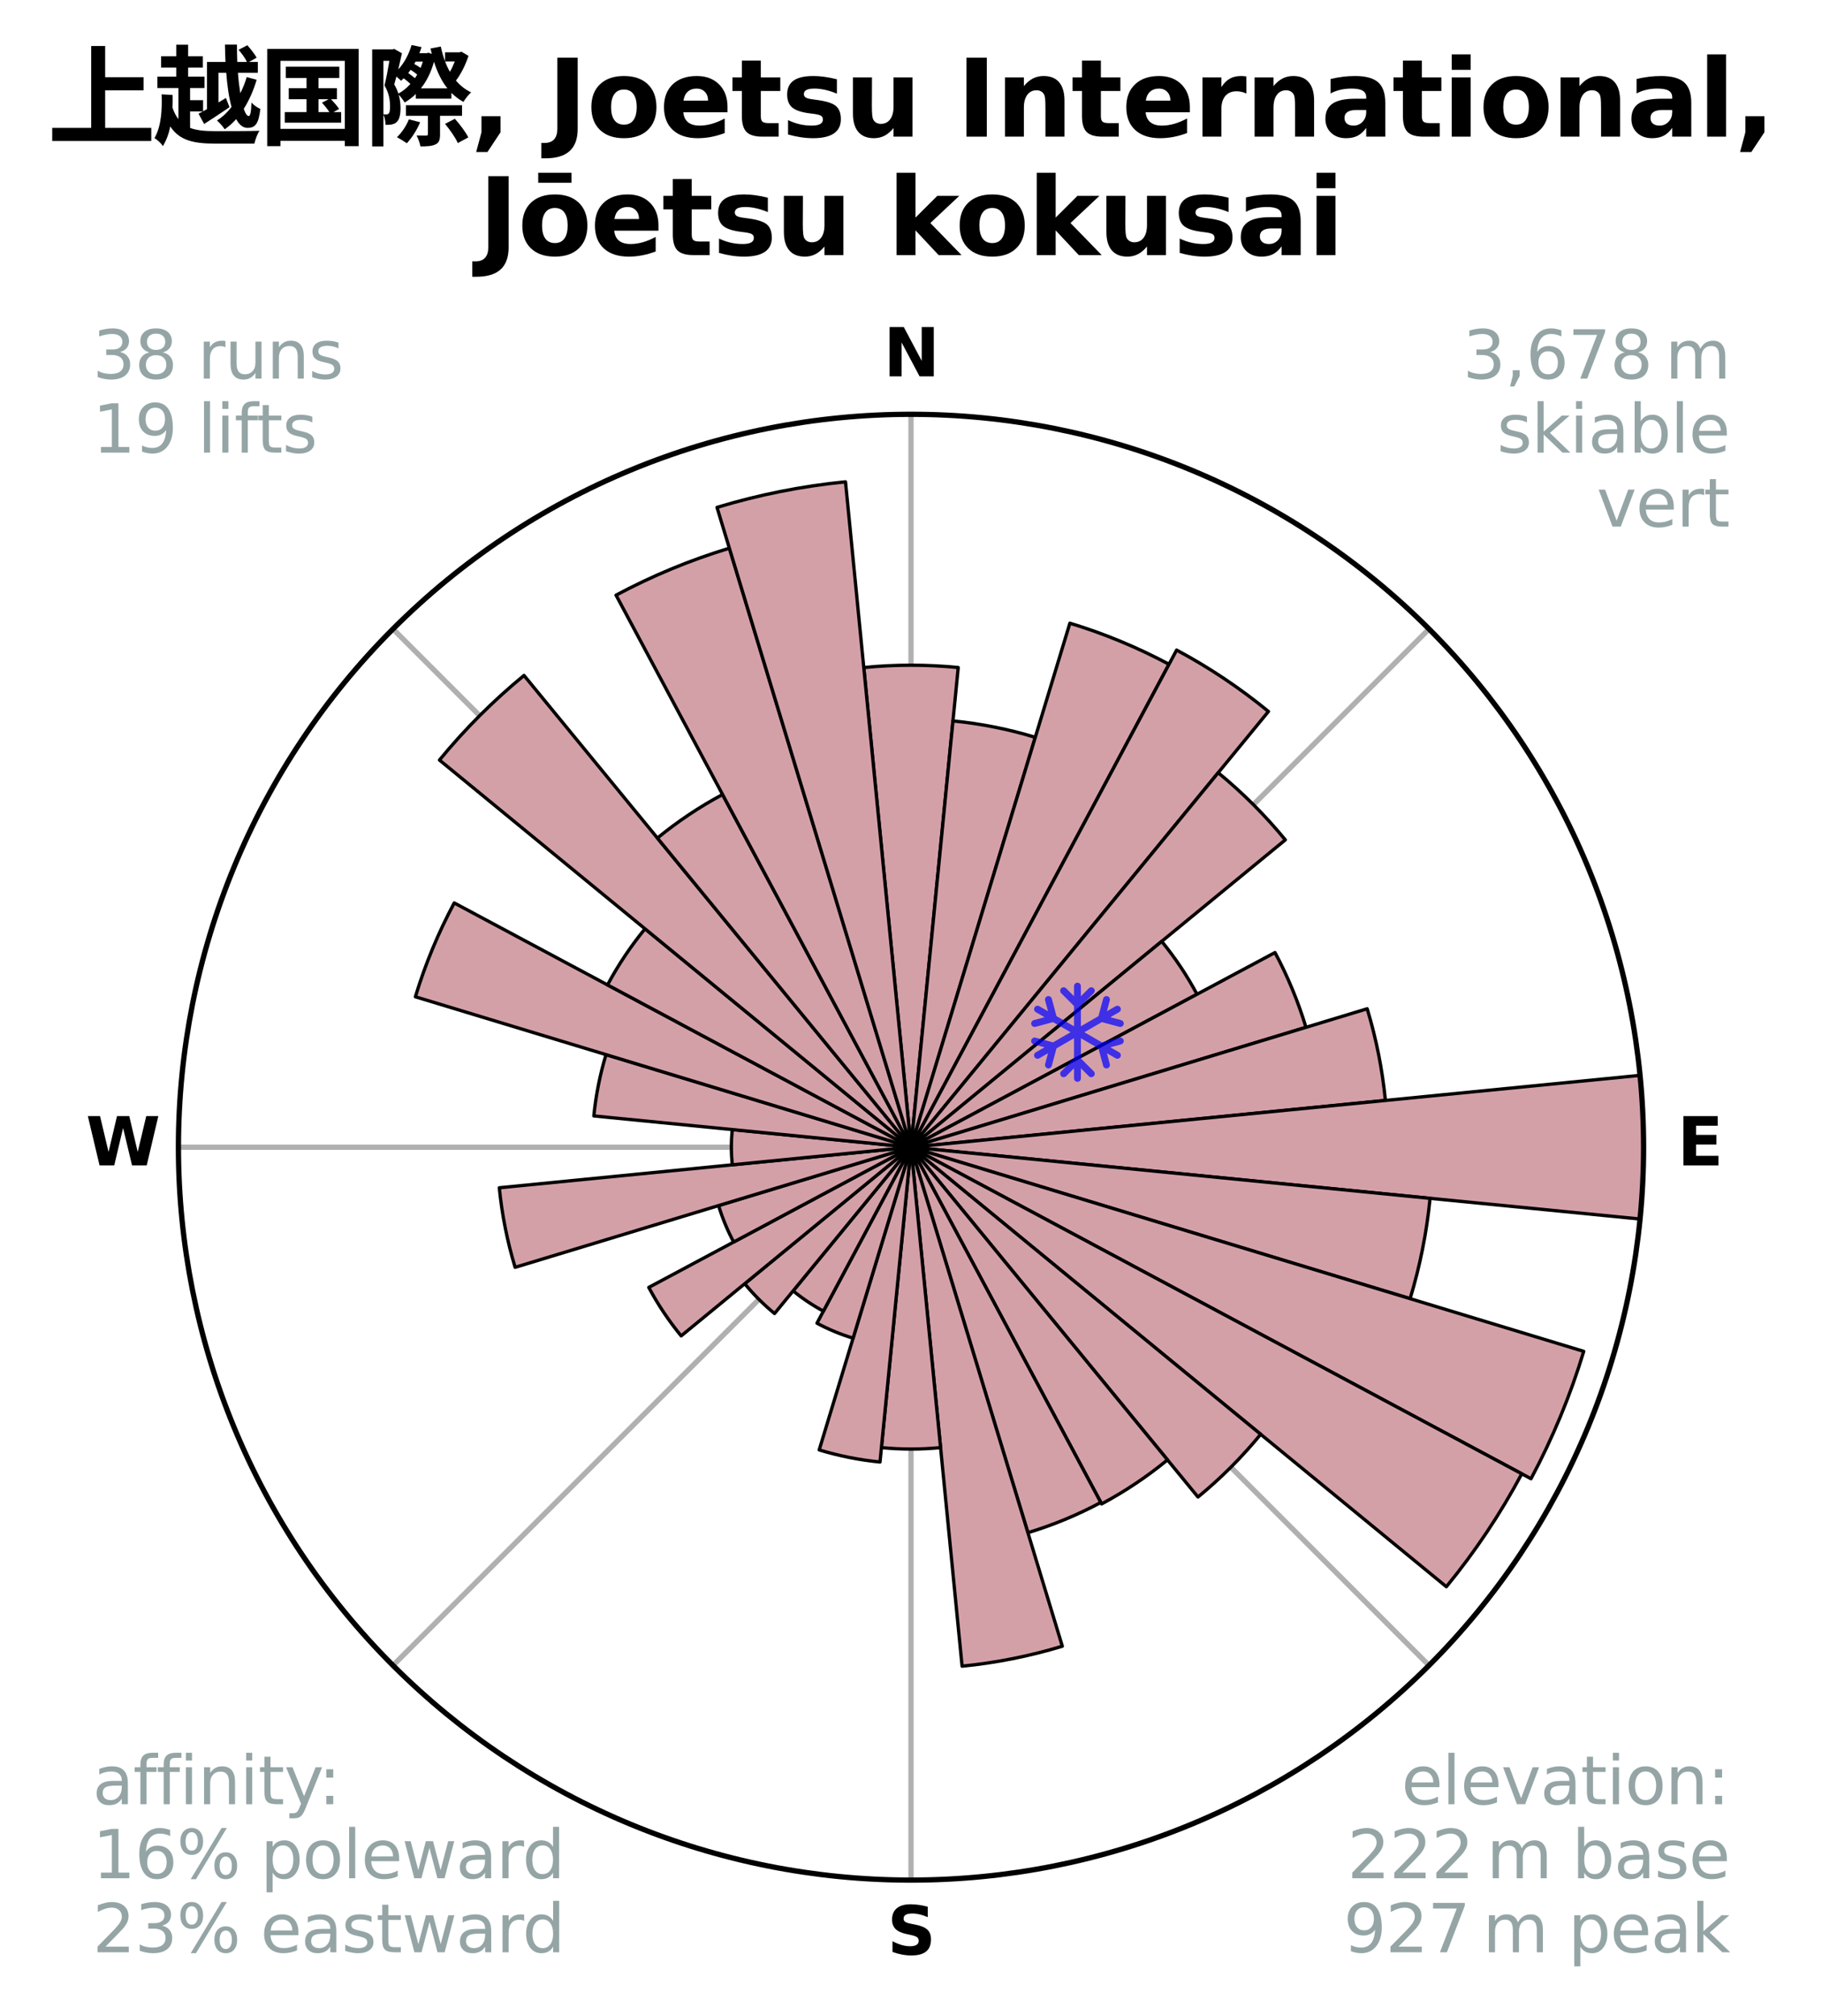 <?xml version="1.0" encoding="utf-8" standalone="no"?>
<!DOCTYPE svg PUBLIC "-//W3C//DTD SVG 1.1//EN"
  "http://www.w3.org/Graphics/SVG/1.1/DTD/svg11.dtd">
<svg xmlns:xlink="http://www.w3.org/1999/xlink" width="275.77pt" height="304.979pt" viewBox="0 0 275.77 304.979" xmlns="http://www.w3.org/2000/svg" version="1.1">
 <title>Ski Rose for 上越国際, Joetsu International, Jōetsu kokusai</title>
 <defs>
  <style type="text/css">*{stroke-linejoin: round; stroke-linecap: butt}</style>
 </defs>
 <g id="figure_1">
  <g id="patch_1">
   <path d="M 0 304.979 
L 275.77 304.979 
L 275.77 0 
L 0 0 
z
" style="fill: #ffffff"/>
  </g>
  <g id="axes_1">
   <g id="patch_2">
    <path d="M 248.765 173.56 
C 248.765 158.999 245.897 144.58 240.325 131.128 
C 234.753 117.675 226.585 105.451 216.289 95.156 
C 205.993 84.86 193.769 76.692 180.317 71.12 
C 166.865 65.548 152.446 62.679 137.885 62.679 
C 123.324 62.679 108.905 65.548 95.453 71.12 
C 82.001 76.692 69.777 84.86 59.481 95.156 
C 49.185 105.451 41.017 117.675 35.445 131.128 
C 29.873 144.58 27.005 158.999 27.005 173.56 
C 27.005 188.12 29.873 202.539 35.445 215.991 
C 41.017 229.444 49.185 241.668 59.481 251.964 
C 69.777 262.259 82.001 270.427 95.453 275.999 
C 108.905 281.571 123.324 284.44 137.885 284.44 
C 152.446 284.44 166.865 281.571 180.317 275.999 
C 193.769 270.427 205.993 262.259 216.289 251.964 
C 226.585 241.668 234.753 229.444 240.325 215.991 
C 245.897 202.539 248.765 188.12 248.765 173.56 
M 137.885 173.56 
C 137.885 173.56 137.885 173.56 137.885 173.56 
C 137.885 173.56 137.885 173.56 137.885 173.56 
C 137.885 173.56 137.885 173.56 137.885 173.56 
C 137.885 173.56 137.885 173.56 137.885 173.56 
C 137.885 173.56 137.885 173.56 137.885 173.56 
C 137.885 173.56 137.885 173.56 137.885 173.56 
C 137.885 173.56 137.885 173.56 137.885 173.56 
C 137.885 173.56 137.885 173.56 137.885 173.56 
C 137.885 173.56 137.885 173.56 137.885 173.56 
C 137.885 173.56 137.885 173.56 137.885 173.56 
C 137.885 173.56 137.885 173.56 137.885 173.56 
C 137.885 173.56 137.885 173.56 137.885 173.56 
C 137.885 173.56 137.885 173.56 137.885 173.56 
C 137.885 173.56 137.885 173.56 137.885 173.56 
C 137.885 173.56 137.885 173.56 137.885 173.56 
C 137.885 173.56 137.885 173.56 137.885 173.56 
z
" style="fill: #ffffff"/>
   </g>
   <g id="matplotlib.axis_1">
    <g id="xtick_1">
     <g id="line2d_1">
      <path d="M 137.885 173.56 
L 137.885 62.679 
" clip-path="url(#pdeed8d413f)" style="fill: none; stroke: #b0b0b0; stroke-width: 0.8; stroke-linecap: square"/>
     </g>
     <g id="text_1">
      <!-- N -->
      <g transform="translate(133.701 56.939) scale(0.1 -0.1)">
       <defs>
        <path id="DejaVuSans-Bold-4e" d="M 588 4666 
L 1931 4666 
L 3628 1466 
L 3628 4666 
L 4769 4666 
L 4769 0 
L 3425 0 
L 1728 3200 
L 1728 0 
L 588 0 
L 588 4666 
z
" transform="scale(0.016)"/>
       </defs>
       <use xlink:href="#DejaVuSans-Bold-4e"/>
      </g>
     </g>
    </g>
    <g id="xtick_2">
     <g id="line2d_2">
      <path d="M 137.885 173.56 
L 216.289 95.156 
" clip-path="url(#pdeed8d413f)" style="fill: none; stroke: #b0b0b0; stroke-width: 0.8; stroke-linecap: square"/>
     </g>
    </g>
    <g id="xtick_3">
     <g id="line2d_3">
      <path d="M 137.885 173.56 
L 248.765 173.56 
" clip-path="url(#pdeed8d413f)" style="fill: none; stroke: #b0b0b0; stroke-width: 0.8; stroke-linecap: square"/>
     </g>
     <g id="text_2">
      <!-- E -->
      <g transform="translate(253.849 176.319) scale(0.1 -0.1)">
       <defs>
        <path id="DejaVuSans-Bold-45" d="M 588 4666 
L 3834 4666 
L 3834 3756 
L 1791 3756 
L 1791 2888 
L 3713 2888 
L 3713 1978 
L 1791 1978 
L 1791 909 
L 3903 909 
L 3903 0 
L 588 0 
L 588 4666 
z
" transform="scale(0.016)"/>
       </defs>
       <use xlink:href="#DejaVuSans-Bold-45"/>
      </g>
     </g>
    </g>
    <g id="xtick_4">
     <g id="line2d_4">
      <path d="M 137.885 173.56 
L 216.289 251.964 
" clip-path="url(#pdeed8d413f)" style="fill: none; stroke: #b0b0b0; stroke-width: 0.8; stroke-linecap: square"/>
     </g>
    </g>
    <g id="xtick_5">
     <g id="line2d_5">
      <path d="M 137.885 173.56 
L 137.885 284.44 
" clip-path="url(#pdeed8d413f)" style="fill: none; stroke: #b0b0b0; stroke-width: 0.8; stroke-linecap: square"/>
     </g>
     <g id="text_3">
      <!-- S -->
      <g transform="translate(134.284 295.699) scale(0.1 -0.1)">
       <defs>
        <path id="DejaVuSans-Bold-53" d="M 3834 4519 
L 3834 3531 
Q 3450 3703 3084 3790 
Q 2719 3878 2394 3878 
Q 1963 3878 1756 3759 
Q 1550 3641 1550 3391 
Q 1550 3203 1689 3098 
Q 1828 2994 2194 2919 
L 2706 2816 
Q 3484 2659 3812 2340 
Q 4141 2022 4141 1434 
Q 4141 663 3683 286 
Q 3225 -91 2284 -91 
Q 1841 -91 1394 -6 
Q 947 78 500 244 
L 500 1259 
Q 947 1022 1364 901 
Q 1781 781 2169 781 
Q 2563 781 2772 912 
Q 2981 1044 2981 1288 
Q 2981 1506 2839 1625 
Q 2697 1744 2272 1838 
L 1806 1941 
Q 1106 2091 782 2419 
Q 459 2747 459 3303 
Q 459 4000 909 4375 
Q 1359 4750 2203 4750 
Q 2588 4750 2994 4692 
Q 3400 4634 3834 4519 
z
" transform="scale(0.016)"/>
       </defs>
       <use xlink:href="#DejaVuSans-Bold-53"/>
      </g>
     </g>
    </g>
    <g id="xtick_6">
     <g id="line2d_6">
      <path d="M 137.885 173.56 
L 59.481 251.964 
" clip-path="url(#pdeed8d413f)" style="fill: none; stroke: #b0b0b0; stroke-width: 0.8; stroke-linecap: square"/>
     </g>
    </g>
    <g id="xtick_7">
     <g id="line2d_7">
      <path d="M 137.885 173.56 
L 27.005 173.56 
" clip-path="url(#pdeed8d413f)" style="fill: none; stroke: #b0b0b0; stroke-width: 0.8; stroke-linecap: square"/>
     </g>
     <g id="text_4">
      <!-- W -->
      <g transform="translate(12.99 176.319) scale(0.1 -0.1)">
       <defs>
        <path id="DejaVuSans-Bold-57" d="M 191 4666 
L 1344 4666 
L 2150 1275 
L 2950 4666 
L 4109 4666 
L 4909 1275 
L 5716 4666 
L 6859 4666 
L 5759 0 
L 4372 0 
L 3525 3547 
L 2688 0 
L 1300 0 
L 191 4666 
z
" transform="scale(0.016)"/>
       </defs>
       <use xlink:href="#DejaVuSans-Bold-57"/>
      </g>
     </g>
    </g>
    <g id="xtick_8">
     <g id="line2d_8">
      <path d="M 137.885 173.56 
L 59.481 95.156 
" clip-path="url(#pdeed8d413f)" style="fill: none; stroke: #b0b0b0; stroke-width: 0.8; stroke-linecap: square"/>
     </g>
    </g>
   </g>
   <g id="matplotlib.axis_2"/>
   <g id="patch_3">
    <path d="M 137.885 173.56 
C 137.885 173.56 137.885 173.56 137.885 173.56 
C 137.885 173.56 137.885 173.56 137.885 173.56 
L 145.032 100.991 
C 142.657 100.757 140.272 100.64 137.885 100.64 
C 135.498 100.64 133.113 100.757 130.738 100.991 
z
" clip-path="url(#pdeed8d413f)" style="fill: #d4a0a7; stroke: #000000; stroke-width: 0.5; stroke-linejoin: miter"/>
   </g>
   <g id="patch_4">
    <path d="M 137.885 173.56 
C 137.885 173.56 137.885 173.56 137.885 173.56 
C 137.885 173.56 137.885 173.56 137.885 173.56 
L 156.696 111.548 
C 154.666 110.932 152.608 110.416 150.527 110.002 
C 148.447 109.589 146.348 109.277 144.237 109.069 
z
" clip-path="url(#pdeed8d413f)" style="fill: #d4a0a7; stroke: #000000; stroke-width: 0.5; stroke-linejoin: miter"/>
   </g>
   <g id="patch_5">
    <path d="M 137.885 173.56 
C 137.885 173.56 137.885 173.56 137.885 173.56 
C 137.885 173.56 137.885 173.56 137.885 173.56 
L 176.937 100.498 
C 174.546 99.22 172.093 98.06 169.588 97.022 
C 167.083 95.984 164.528 95.07 161.933 94.283 
z
" clip-path="url(#pdeed8d413f)" style="fill: #d4a0a7; stroke: #000000; stroke-width: 0.5; stroke-linejoin: miter"/>
   </g>
   <g id="patch_6">
    <path d="M 137.885 173.56 
C 137.885 173.56 137.885 173.56 137.885 173.56 
C 137.885 173.56 137.885 173.56 137.885 173.56 
L 191.986 107.638 
C 189.828 105.867 187.585 104.203 185.264 102.652 
C 182.943 101.101 180.547 99.665 178.086 98.35 
z
" clip-path="url(#pdeed8d413f)" style="fill: #d4a0a7; stroke: #000000; stroke-width: 0.5; stroke-linejoin: miter"/>
   </g>
   <g id="patch_7">
    <path d="M 137.885 173.56 
C 137.885 173.56 137.885 173.56 137.885 173.56 
C 137.885 173.56 137.885 173.56 137.885 173.56 
L 194.539 127.064 
C 193.017 125.21 191.406 123.432 189.709 121.735 
C 188.013 120.039 186.234 118.427 184.38 116.905 
z
" clip-path="url(#pdeed8d413f)" style="fill: #d4a0a7; stroke: #000000; stroke-width: 0.5; stroke-linejoin: miter"/>
   </g>
   <g id="patch_8">
    <path d="M 137.885 173.56 
C 137.885 173.56 137.885 173.56 137.885 173.56 
C 137.885 173.56 137.885 173.56 137.885 173.56 
L 181.173 150.421 
C 180.416 149.004 179.59 147.626 178.697 146.29 
C 177.804 144.954 176.847 143.663 175.828 142.421 
z
" clip-path="url(#pdeed8d413f)" style="fill: #d4a0a7; stroke: #000000; stroke-width: 0.5; stroke-linejoin: miter"/>
   </g>
   <g id="patch_9">
    <path d="M 137.885 173.56 
C 137.885 173.56 137.885 173.56 137.885 173.56 
C 137.885 173.56 137.885 173.56 137.885 173.56 
L 197.665 155.425 
C 197.072 153.469 196.383 151.542 195.6 149.653 
C 194.818 147.764 193.943 145.914 192.979 144.111 
z
" clip-path="url(#pdeed8d413f)" style="fill: #d4a0a7; stroke: #000000; stroke-width: 0.5; stroke-linejoin: miter"/>
   </g>
   <g id="patch_10">
    <path d="M 137.885 173.56 
C 137.885 173.56 137.885 173.56 137.885 173.56 
C 137.885 173.56 137.885 173.56 137.885 173.56 
L 209.689 166.487 
C 209.457 164.137 209.111 161.8 208.65 159.483 
C 208.189 157.167 207.615 154.875 206.93 152.615 
z
" clip-path="url(#pdeed8d413f)" style="fill: #d4a0a7; stroke: #000000; stroke-width: 0.5; stroke-linejoin: miter"/>
   </g>
   <g id="patch_11">
    <path d="M 137.885 173.56 
C 137.885 173.56 137.885 173.56 137.885 173.56 
C 137.885 173.56 137.885 173.56 137.885 173.56 
L 248.231 184.428 
C 248.587 180.816 248.765 177.189 248.765 173.56 
C 248.765 169.93 248.587 166.303 248.231 162.691 
z
" clip-path="url(#pdeed8d413f)" style="fill: #d4a0a7; stroke: #000000; stroke-width: 0.5; stroke-linejoin: miter"/>
   </g>
   <g id="patch_12">
    <path d="M 137.885 173.56 
C 137.885 173.56 137.885 173.56 137.885 173.56 
C 137.885 173.56 137.885 173.56 137.885 173.56 
L 213.428 196.475 
C 214.179 194.003 214.807 191.495 215.311 188.96 
C 215.815 186.426 216.194 183.869 216.448 181.297 
z
" clip-path="url(#pdeed8d413f)" style="fill: #d4a0a7; stroke: #000000; stroke-width: 0.5; stroke-linejoin: miter"/>
   </g>
   <g id="patch_13">
    <path d="M 137.885 173.56 
C 137.885 173.56 137.885 173.56 137.885 173.56 
C 137.885 173.56 137.885 173.56 137.885 173.56 
L 231.726 223.719 
C 233.368 220.647 234.858 217.497 236.19 214.279 
C 237.523 211.061 238.697 207.78 239.708 204.447 
z
" clip-path="url(#pdeed8d413f)" style="fill: #d4a0a7; stroke: #000000; stroke-width: 0.5; stroke-linejoin: miter"/>
   </g>
   <g id="patch_14">
    <path d="M 137.885 173.56 
C 137.885 173.56 137.885 173.56 137.885 173.56 
C 137.885 173.56 137.885 173.56 137.885 173.56 
L 218.914 240.058 
C 221.09 237.406 223.135 234.648 225.041 231.796 
C 226.948 228.943 228.713 225.998 230.33 222.972 
z
" clip-path="url(#pdeed8d413f)" style="fill: #d4a0a7; stroke: #000000; stroke-width: 0.5; stroke-linejoin: miter"/>
   </g>
   <g id="patch_15">
    <path d="M 137.885 173.56 
C 137.885 173.56 137.885 173.56 137.885 173.56 
C 137.885 173.56 137.885 173.56 137.885 173.56 
L 181.321 226.486 
C 183.053 225.064 184.714 223.558 186.299 221.974 
C 187.884 220.389 189.39 218.727 190.811 216.995 
z
" clip-path="url(#pdeed8d413f)" style="fill: #d4a0a7; stroke: #000000; stroke-width: 0.5; stroke-linejoin: miter"/>
   </g>
   <g id="patch_16">
    <path d="M 137.885 173.56 
C 137.885 173.56 137.885 173.56 137.885 173.56 
C 137.885 173.56 137.885 173.56 137.885 173.56 
L 166.733 227.53 
C 168.499 226.586 170.218 225.555 171.884 224.442 
C 173.549 223.329 175.159 222.136 176.707 220.865 
z
" clip-path="url(#pdeed8d413f)" style="fill: #d4a0a7; stroke: #000000; stroke-width: 0.5; stroke-linejoin: miter"/>
   </g>
   <g id="patch_17">
    <path d="M 137.885 173.56 
C 137.885 173.56 137.885 173.56 137.885 173.56 
C 137.885 173.56 137.885 173.56 137.885 173.56 
L 155.577 231.883 
C 157.486 231.304 159.366 230.632 161.209 229.868 
C 163.052 229.105 164.856 228.251 166.616 227.311 
z
" clip-path="url(#pdeed8d413f)" style="fill: #d4a0a7; stroke: #000000; stroke-width: 0.5; stroke-linejoin: miter"/>
   </g>
   <g id="patch_18">
    <path d="M 137.885 173.56 
C 137.885 173.56 137.885 173.56 137.885 173.56 
C 137.885 173.56 137.885 173.56 137.885 173.56 
L 145.618 252.076 
C 148.188 251.823 150.744 251.444 153.277 250.94 
C 155.81 250.436 158.316 249.809 160.788 249.059 
z
" clip-path="url(#pdeed8d413f)" style="fill: #d4a0a7; stroke: #000000; stroke-width: 0.5; stroke-linejoin: miter"/>
   </g>
   <g id="patch_19">
    <path d="M 137.885 173.56 
C 137.885 173.56 137.885 173.56 137.885 173.56 
C 137.885 173.56 137.885 173.56 137.885 173.56 
L 133.409 219.008 
C 134.896 219.154 136.39 219.228 137.885 219.228 
C 139.38 219.228 140.874 219.154 142.361 219.008 
z
" clip-path="url(#pdeed8d413f)" style="fill: #d4a0a7; stroke: #000000; stroke-width: 0.5; stroke-linejoin: miter"/>
   </g>
   <g id="patch_20">
    <path d="M 137.885 173.56 
C 137.885 173.56 137.885 173.56 137.885 173.56 
C 137.885 173.56 137.885 173.56 137.885 173.56 
L 123.992 219.358 
C 125.491 219.813 127.012 220.194 128.548 220.5 
C 130.084 220.805 131.635 221.035 133.194 221.189 
z
" clip-path="url(#pdeed8d413f)" style="fill: #d4a0a7; stroke: #000000; stroke-width: 0.5; stroke-linejoin: miter"/>
   </g>
   <g id="patch_21">
    <path d="M 137.885 173.56 
C 137.885 173.56 137.885 173.56 137.885 173.56 
C 137.885 173.56 137.885 173.56 137.885 173.56 
L 123.652 200.188 
C 124.523 200.654 125.417 201.077 126.33 201.455 
C 127.243 201.834 128.174 202.167 129.12 202.454 
z
" clip-path="url(#pdeed8d413f)" style="fill: #d4a0a7; stroke: #000000; stroke-width: 0.5; stroke-linejoin: miter"/>
   </g>
   <g id="patch_22">
    <path d="M 137.885 173.56 
C 137.885 173.56 137.885 173.56 137.885 173.56 
C 137.885 173.56 137.885 173.56 137.885 173.56 
L 120.045 195.298 
C 120.756 195.882 121.496 196.431 122.261 196.942 
C 123.027 197.453 123.817 197.927 124.628 198.361 
z
" clip-path="url(#pdeed8d413f)" style="fill: #d4a0a7; stroke: #000000; stroke-width: 0.5; stroke-linejoin: miter"/>
   </g>
   <g id="patch_23">
    <path d="M 137.885 173.56 
C 137.885 173.56 137.885 173.56 137.885 173.56 
C 137.885 173.56 137.885 173.56 137.885 173.56 
L 112.719 194.213 
C 113.395 195.036 114.111 195.826 114.865 196.58 
C 115.618 197.333 116.408 198.049 117.232 198.725 
z
" clip-path="url(#pdeed8d413f)" style="fill: #d4a0a7; stroke: #000000; stroke-width: 0.5; stroke-linejoin: miter"/>
   </g>
   <g id="patch_24">
    <path d="M 137.885 173.56 
C 137.885 173.56 137.885 173.56 137.885 173.56 
C 137.885 173.56 137.885 173.56 137.885 173.56 
L 98.195 194.774 
C 98.889 196.073 99.647 197.338 100.466 198.562 
C 101.284 199.787 102.162 200.971 103.096 202.11 
z
" clip-path="url(#pdeed8d413f)" style="fill: #d4a0a7; stroke: #000000; stroke-width: 0.5; stroke-linejoin: miter"/>
   </g>
   <g id="patch_25">
    <path d="M 137.885 173.56 
C 137.885 173.56 137.885 173.56 137.885 173.56 
C 137.885 173.56 137.885 173.56 137.885 173.56 
L 108.762 182.394 
C 109.051 183.347 109.387 184.286 109.768 185.206 
C 110.149 186.126 110.575 187.027 111.045 187.906 
z
" clip-path="url(#pdeed8d413f)" style="fill: #d4a0a7; stroke: #000000; stroke-width: 0.5; stroke-linejoin: miter"/>
   </g>
   <g id="patch_26">
    <path d="M 137.885 173.56 
C 137.885 173.56 137.885 173.56 137.885 173.56 
C 137.885 173.56 137.885 173.56 137.885 173.56 
L 75.573 179.697 
C 75.774 181.736 76.075 183.765 76.474 185.775 
C 76.874 187.785 77.372 189.774 77.967 191.735 
z
" clip-path="url(#pdeed8d413f)" style="fill: #d4a0a7; stroke: #000000; stroke-width: 0.5; stroke-linejoin: miter"/>
   </g>
   <g id="patch_27">
    <path d="M 137.885 173.56 
C 137.885 173.56 137.885 173.56 137.885 173.56 
C 137.885 173.56 137.885 173.56 137.885 173.56 
L 110.828 170.895 
C 110.741 171.78 110.697 172.67 110.697 173.56 
C 110.697 174.449 110.741 175.339 110.828 176.224 
z
" clip-path="url(#pdeed8d413f)" style="fill: #d4a0a7; stroke: #000000; stroke-width: 0.5; stroke-linejoin: miter"/>
   </g>
   <g id="patch_28">
    <path d="M 137.885 173.56 
C 137.885 173.56 137.885 173.56 137.885 173.56 
C 137.885 173.56 137.885 173.56 137.885 173.56 
L 91.725 159.557 
C 91.266 161.068 90.883 162.6 90.575 164.149 
C 90.267 165.697 90.035 167.26 89.88 168.831 
z
" clip-path="url(#pdeed8d413f)" style="fill: #d4a0a7; stroke: #000000; stroke-width: 0.5; stroke-linejoin: miter"/>
   </g>
   <g id="patch_29">
    <path d="M 137.885 173.56 
C 137.885 173.56 137.885 173.56 137.885 173.56 
C 137.885 173.56 137.885 173.56 137.885 173.56 
L 68.75 136.606 
C 67.54 138.869 66.442 141.19 65.46 143.56 
C 64.479 145.931 63.614 148.348 62.869 150.804 
z
" clip-path="url(#pdeed8d413f)" style="fill: #d4a0a7; stroke: #000000; stroke-width: 0.5; stroke-linejoin: miter"/>
   </g>
   <g id="patch_30">
    <path d="M 137.885 173.56 
C 137.885 173.56 137.885 173.56 137.885 173.56 
C 137.885 173.56 137.885 173.56 137.885 173.56 
L 97.626 140.52 
C 96.544 141.837 95.528 143.207 94.581 144.625 
C 93.634 146.042 92.757 147.505 91.954 149.009 
z
" clip-path="url(#pdeed8d413f)" style="fill: #d4a0a7; stroke: #000000; stroke-width: 0.5; stroke-linejoin: miter"/>
   </g>
   <g id="patch_31">
    <path d="M 137.885 173.56 
C 137.885 173.56 137.885 173.56 137.885 173.56 
C 137.885 173.56 137.885 173.56 137.885 173.56 
L 79.312 102.188 
C 76.976 104.105 74.736 106.136 72.599 108.273 
C 70.462 110.41 68.431 112.651 66.514 114.987 
z
" clip-path="url(#pdeed8d413f)" style="fill: #d4a0a7; stroke: #000000; stroke-width: 0.5; stroke-linejoin: miter"/>
   </g>
   <g id="patch_32">
    <path d="M 137.885 173.56 
C 137.885 173.56 137.885 173.56 137.885 173.56 
C 137.885 173.56 137.885 173.56 137.885 173.56 
L 109.365 120.202 
C 107.618 121.135 105.919 122.154 104.272 123.254 
C 102.626 124.355 101.034 125.535 99.503 126.791 
z
" clip-path="url(#pdeed8d413f)" style="fill: #d4a0a7; stroke: #000000; stroke-width: 0.5; stroke-linejoin: miter"/>
   </g>
   <g id="patch_33">
    <path d="M 137.885 173.56 
C 137.885 173.56 137.885 173.56 137.885 173.56 
C 137.885 173.56 137.885 173.56 137.885 173.56 
L 110.395 82.936 
C 107.428 83.836 104.508 84.881 101.644 86.067 
C 98.781 87.253 95.977 88.579 93.243 90.041 
z
" clip-path="url(#pdeed8d413f)" style="fill: #d4a0a7; stroke: #000000; stroke-width: 0.5; stroke-linejoin: miter"/>
   </g>
   <g id="patch_34">
    <path d="M 137.885 173.56 
C 137.885 173.56 137.885 173.56 137.885 173.56 
C 137.885 173.56 137.885 173.56 137.885 173.56 
L 127.971 72.896 
C 124.676 73.221 121.399 73.707 118.152 74.353 
C 114.904 74.998 111.691 75.803 108.523 76.764 
z
" clip-path="url(#pdeed8d413f)" style="fill: #d4a0a7; stroke: #000000; stroke-width: 0.5; stroke-linejoin: miter"/>
   </g>
   <g id="PathCollection_1">
    <defs>
     <path id="m5167b7e5d4" d="M 0.194 7.414 
L 0.194 7.414 
C 0.055 7.414 -0.078 7.359 -0.176 7.261 
C -0.274 7.163 -0.33 7.03 -0.33 6.891 
L -0.33 5.365 
L -1.528 6.564 
L -1.528 6.564 
C -1.577 6.613 -1.635 6.651 -1.698 6.678 
C -1.762 6.704 -1.83 6.718 -1.899 6.718 
C -1.968 6.718 -2.036 6.704 -2.1 6.678 
C -2.163 6.651 -2.221 6.613 -2.27 6.564 
L -2.27 6.564 
C -2.318 6.515 -2.357 6.458 -2.383 6.394 
C -2.41 6.33 -2.423 6.262 -2.423 6.193 
C -2.423 6.124 -2.41 6.056 -2.383 5.993 
C -2.357 5.929 -2.318 5.871 -2.27 5.823 
L -0.33 3.884 
L -0.33 0.821 
L -2.981 2.352 
L -3.692 5.001 
L -3.692 5.001 
C -3.728 5.135 -3.815 5.25 -3.935 5.319 
C -4.055 5.389 -4.198 5.408 -4.332 5.372 
L -4.332 5.372 
C -4.466 5.336 -4.581 5.249 -4.65 5.129 
C -4.719 5.009 -4.738 4.866 -4.703 4.732 
L -4.263 3.093 
L -5.586 3.856 
L -5.586 3.856 
C -5.645 3.89 -5.711 3.913 -5.779 3.922 
C -5.847 3.931 -5.916 3.926 -5.983 3.909 
C -6.049 3.891 -6.111 3.86 -6.166 3.818 
C -6.221 3.777 -6.266 3.724 -6.301 3.665 
L -6.301 3.665 
C -6.335 3.605 -6.358 3.54 -6.367 3.471 
C -6.375 3.403 -6.371 3.334 -6.353 3.267 
C -6.335 3.201 -6.304 3.139 -6.263 3.084 
C -6.221 3.03 -6.168 2.984 -6.109 2.95 
L -4.786 2.187 
L -6.425 1.747 
L -6.425 1.747 
C -6.559 1.711 -6.673 1.623 -6.743 1.503 
C -6.812 1.383 -6.831 1.24 -6.795 1.106 
L -6.795 1.106 
C -6.777 1.04 -6.747 0.978 -6.705 0.923 
C -6.663 0.869 -6.611 0.823 -6.551 0.789 
C -6.491 0.754 -6.426 0.732 -6.357 0.723 
C -6.289 0.715 -6.22 0.719 -6.154 0.737 
L -3.505 1.447 
L -0.852 -0.085 
L -3.504 -1.616 
L -6.154 -0.906 
L -6.154 -0.906 
C -6.22 -0.888 -6.289 -0.883 -6.358 -0.892 
C -6.426 -0.901 -6.492 -0.924 -6.551 -0.958 
C -6.611 -0.992 -6.663 -1.038 -6.705 -1.093 
C -6.747 -1.148 -6.778 -1.21 -6.795 -1.276 
L -6.795 -1.276 
C -6.831 -1.41 -6.812 -1.553 -6.743 -1.673 
C -6.673 -1.793 -6.559 -1.881 -6.425 -1.917 
L -4.786 -2.355 
L -6.109 -3.12 
L -6.109 -3.12 
C -6.229 -3.189 -6.316 -3.303 -6.352 -3.437 
C -6.388 -3.571 -6.37 -3.713 -6.301 -3.834 
L -6.301 -3.834 
C -6.266 -3.893 -6.221 -3.945 -6.166 -3.987 
C -6.112 -4.029 -6.049 -4.06 -5.983 -4.078 
C -5.917 -4.096 -5.847 -4.1 -5.779 -4.091 
C -5.711 -4.082 -5.645 -4.06 -5.586 -4.026 
L -4.263 -3.261 
L -4.703 -4.9 
L -4.703 -4.9 
C -4.738 -5.034 -4.719 -5.177 -4.65 -5.297 
C -4.581 -5.417 -4.466 -5.505 -4.332 -5.541 
L -4.332 -5.541 
C -4.198 -5.576 -4.056 -5.558 -3.936 -5.488 
C -3.816 -5.419 -3.728 -5.305 -3.692 -5.171 
L -2.982 -2.522 
L -0.329 -0.99 
L -0.329 -4.052 
L -2.269 -5.992 
L -2.269 -5.992 
C -2.318 -6.04 -2.357 -6.098 -2.383 -6.162 
C -2.41 -6.225 -2.423 -6.293 -2.423 -6.362 
C -2.423 -6.431 -2.41 -6.499 -2.383 -6.563 
C -2.357 -6.626 -2.318 -6.684 -2.269 -6.733 
L -2.269 -6.733 
C -2.221 -6.782 -2.163 -6.82 -2.1 -6.847 
C -2.036 -6.873 -1.968 -6.887 -1.899 -6.887 
C -1.83 -6.887 -1.762 -6.873 -1.698 -6.847 
C -1.635 -6.82 -1.577 -6.782 -1.528 -6.733 
L -0.329 -5.534 
L -0.329 -7.06 
L -0.329 -7.06 
C -0.329 -7.198 -0.274 -7.332 -0.176 -7.43 
C -0.078 -7.528 0.055 -7.583 0.194 -7.583 
L 0.194 -7.583 
C 0.332 -7.583 0.466 -7.528 0.564 -7.43 
C 0.662 -7.332 0.717 -7.198 0.717 -7.06 
L 0.717 -5.534 
L 1.916 -6.733 
L 1.916 -6.733 
C 1.964 -6.782 2.022 -6.82 2.086 -6.847 
C 2.149 -6.873 2.218 -6.887 2.286 -6.887 
C 2.355 -6.887 2.423 -6.873 2.487 -6.847 
C 2.551 -6.82 2.608 -6.782 2.657 -6.733 
L 2.657 -6.733 
C 2.706 -6.684 2.744 -6.626 2.771 -6.563 
C 2.797 -6.499 2.811 -6.431 2.811 -6.362 
C 2.811 -6.293 2.797 -6.225 2.771 -6.162 
C 2.744 -6.098 2.706 -6.04 2.657 -5.992 
L 0.717 -4.052 
L 0.717 -0.991 
L 3.369 -2.523 
L 4.079 -5.171 
L 4.079 -5.171 
C 4.115 -5.305 4.203 -5.419 4.323 -5.488 
C 4.443 -5.558 4.586 -5.576 4.72 -5.541 
L 4.72 -5.541 
C 4.854 -5.505 4.968 -5.417 5.038 -5.297 
C 5.107 -5.177 5.126 -5.034 5.09 -4.9 
L 4.65 -3.263 
L 5.973 -4.026 
L 5.973 -4.026 
C 6.033 -4.06 6.098 -4.082 6.167 -4.091 
C 6.235 -4.1 6.304 -4.096 6.37 -4.078 
C 6.437 -4.06 6.499 -4.029 6.554 -3.987 
C 6.608 -3.945 6.654 -3.893 6.688 -3.833 
L 6.688 -3.833 
C 6.757 -3.713 6.776 -3.571 6.74 -3.437 
C 6.704 -3.303 6.616 -3.189 6.496 -3.12 
L 5.173 -2.355 
L 6.812 -1.917 
L 6.812 -1.917 
C 6.946 -1.881 7.061 -1.793 7.13 -1.673 
C 7.2 -1.553 7.219 -1.41 7.183 -1.276 
L 7.183 -1.276 
C 7.165 -1.21 7.134 -1.147 7.093 -1.093 
C 7.051 -1.038 6.998 -0.992 6.939 -0.958 
C 6.879 -0.923 6.813 -0.901 6.745 -0.892 
C 6.677 -0.883 6.608 -0.888 6.541 -0.906 
L 3.891 -1.616 
L 1.239 -0.085 
L 3.893 1.447 
L 6.541 0.737 
L 6.541 0.737 
C 6.675 0.701 6.818 0.72 6.938 0.789 
C 7.058 0.859 7.145 0.973 7.181 1.106 
L 7.181 1.106 
C 7.217 1.24 7.198 1.383 7.129 1.503 
C 7.06 1.623 6.946 1.711 6.812 1.747 
L 5.173 2.187 
L 6.496 2.95 
L 6.496 2.95 
C 6.556 2.984 6.608 3.03 6.65 3.085 
C 6.691 3.139 6.722 3.201 6.74 3.268 
C 6.758 3.334 6.762 3.404 6.753 3.472 
C 6.744 3.54 6.721 3.606 6.687 3.665 
L 6.687 3.665 
C 6.617 3.785 6.503 3.872 6.369 3.908 
C 6.236 3.944 6.093 3.925 5.973 3.856 
L 4.65 3.091 
L 5.089 4.732 
L 5.089 4.732 
C 5.125 4.866 5.106 5.008 5.037 5.128 
C 4.967 5.248 4.853 5.336 4.72 5.372 
L 4.72 5.372 
C 4.586 5.408 4.443 5.389 4.323 5.319 
C 4.203 5.25 4.115 5.136 4.079 5.002 
L 3.368 2.352 
L 0.717 0.821 
L 0.717 3.884 
L 2.657 5.823 
L 2.657 5.823 
C 2.706 5.871 2.745 5.929 2.771 5.993 
C 2.797 6.056 2.811 6.125 2.811 6.193 
C 2.811 6.262 2.797 6.331 2.771 6.394 
C 2.745 6.458 2.706 6.515 2.657 6.564 
L 2.657 6.564 
C 2.608 6.613 2.551 6.652 2.487 6.678 
C 2.424 6.704 2.355 6.718 2.286 6.718 
C 2.218 6.718 2.149 6.704 2.086 6.678 
C 2.022 6.652 1.965 6.613 1.916 6.564 
L 0.717 5.365 
L 0.717 6.891 
L 0.717 6.891 
C 0.717 7.03 0.662 7.163 0.564 7.261 
C 0.466 7.359 0.333 7.414 0.194 7.414 
L 0.194 7.414 
z
"/>
    </defs>
    <g clip-path="url(#pdeed8d413f)">
     <use xlink:href="#m5167b7e5d4" x="162.887" y="156.254" style="fill: #0000ff; fill-opacity: 0.7"/>
    </g>
   </g>
   <g id="patch_35">
    <path d="M 137.885 62.679 
C 123.324 62.679 108.905 65.548 95.453 71.12 
C 82.001 76.692 69.777 84.86 59.481 95.156 
C 49.185 105.451 41.017 117.675 35.445 131.128 
C 29.873 144.58 27.005 158.999 27.005 173.56 
C 27.005 188.12 29.873 202.539 35.445 215.991 
C 41.017 229.444 49.185 241.668 59.481 251.964 
C 69.777 262.259 82.001 270.427 95.453 275.999 
C 108.905 281.571 123.324 284.44 137.885 284.44 
C 152.446 284.44 166.865 281.571 180.317 275.999 
C 193.769 270.427 205.993 262.259 216.289 251.964 
C 226.585 241.668 234.753 229.444 240.325 215.991 
C 245.897 202.539 248.765 188.12 248.765 173.56 
C 248.765 158.999 245.897 144.58 240.325 131.128 
C 234.753 117.675 226.585 105.451 216.289 95.156 
C 205.993 84.86 193.769 76.692 180.317 71.12 
C 166.865 65.548 152.446 62.679 137.885 62.679 
" style="fill: none; stroke: #000000; stroke-width: 0.8; stroke-linejoin: miter; stroke-linecap: square"/>
   </g>
   <g id="text_5">
    <!-- 38 runs -->
    <g style="fill: #95a5a6" transform="translate(14.007 57.28) scale(0.1 -0.1)">
     <defs>
      <path id="DejaVuSans-33" d="M 2597 2516 
Q 3050 2419 3304 2112 
Q 3559 1806 3559 1356 
Q 3559 666 3084 287 
Q 2609 -91 1734 -91 
Q 1441 -91 1130 -33 
Q 819 25 488 141 
L 488 750 
Q 750 597 1062 519 
Q 1375 441 1716 441 
Q 2309 441 2620 675 
Q 2931 909 2931 1356 
Q 2931 1769 2642 2001 
Q 2353 2234 1838 2234 
L 1294 2234 
L 1294 2753 
L 1863 2753 
Q 2328 2753 2575 2939 
Q 2822 3125 2822 3475 
Q 2822 3834 2567 4026 
Q 2313 4219 1838 4219 
Q 1578 4219 1281 4162 
Q 984 4106 628 3988 
L 628 4550 
Q 988 4650 1302 4700 
Q 1616 4750 1894 4750 
Q 2613 4750 3031 4423 
Q 3450 4097 3450 3541 
Q 3450 3153 3228 2886 
Q 3006 2619 2597 2516 
z
" transform="scale(0.016)"/>
      <path id="DejaVuSans-38" d="M 2034 2216 
Q 1584 2216 1326 1975 
Q 1069 1734 1069 1313 
Q 1069 891 1326 650 
Q 1584 409 2034 409 
Q 2484 409 2743 651 
Q 3003 894 3003 1313 
Q 3003 1734 2745 1975 
Q 2488 2216 2034 2216 
z
M 1403 2484 
Q 997 2584 770 2862 
Q 544 3141 544 3541 
Q 544 4100 942 4425 
Q 1341 4750 2034 4750 
Q 2731 4750 3128 4425 
Q 3525 4100 3525 3541 
Q 3525 3141 3298 2862 
Q 3072 2584 2669 2484 
Q 3125 2378 3379 2068 
Q 3634 1759 3634 1313 
Q 3634 634 3220 271 
Q 2806 -91 2034 -91 
Q 1263 -91 848 271 
Q 434 634 434 1313 
Q 434 1759 690 2068 
Q 947 2378 1403 2484 
z
M 1172 3481 
Q 1172 3119 1398 2916 
Q 1625 2713 2034 2713 
Q 2441 2713 2670 2916 
Q 2900 3119 2900 3481 
Q 2900 3844 2670 4047 
Q 2441 4250 2034 4250 
Q 1625 4250 1398 4047 
Q 1172 3844 1172 3481 
z
" transform="scale(0.016)"/>
      <path id="DejaVuSans-20" transform="scale(0.016)"/>
      <path id="DejaVuSans-72" d="M 2631 2963 
Q 2534 3019 2420 3045 
Q 2306 3072 2169 3072 
Q 1681 3072 1420 2755 
Q 1159 2438 1159 1844 
L 1159 0 
L 581 0 
L 581 3500 
L 1159 3500 
L 1159 2956 
Q 1341 3275 1631 3429 
Q 1922 3584 2338 3584 
Q 2397 3584 2469 3576 
Q 2541 3569 2628 3553 
L 2631 2963 
z
" transform="scale(0.016)"/>
      <path id="DejaVuSans-75" d="M 544 1381 
L 544 3500 
L 1119 3500 
L 1119 1403 
Q 1119 906 1312 657 
Q 1506 409 1894 409 
Q 2359 409 2629 706 
Q 2900 1003 2900 1516 
L 2900 3500 
L 3475 3500 
L 3475 0 
L 2900 0 
L 2900 538 
Q 2691 219 2414 64 
Q 2138 -91 1772 -91 
Q 1169 -91 856 284 
Q 544 659 544 1381 
z
M 1991 3584 
L 1991 3584 
z
" transform="scale(0.016)"/>
      <path id="DejaVuSans-6e" d="M 3513 2113 
L 3513 0 
L 2938 0 
L 2938 2094 
Q 2938 2591 2744 2837 
Q 2550 3084 2163 3084 
Q 1697 3084 1428 2787 
Q 1159 2491 1159 1978 
L 1159 0 
L 581 0 
L 581 3500 
L 1159 3500 
L 1159 2956 
Q 1366 3272 1645 3428 
Q 1925 3584 2291 3584 
Q 2894 3584 3203 3211 
Q 3513 2838 3513 2113 
z
" transform="scale(0.016)"/>
      <path id="DejaVuSans-73" d="M 2834 3397 
L 2834 2853 
Q 2591 2978 2328 3040 
Q 2066 3103 1784 3103 
Q 1356 3103 1142 2972 
Q 928 2841 928 2578 
Q 928 2378 1081 2264 
Q 1234 2150 1697 2047 
L 1894 2003 
Q 2506 1872 2764 1633 
Q 3022 1394 3022 966 
Q 3022 478 2636 193 
Q 2250 -91 1575 -91 
Q 1294 -91 989 -36 
Q 684 19 347 128 
L 347 722 
Q 666 556 975 473 
Q 1284 391 1588 391 
Q 1994 391 2212 530 
Q 2431 669 2431 922 
Q 2431 1156 2273 1281 
Q 2116 1406 1581 1522 
L 1381 1569 
Q 847 1681 609 1914 
Q 372 2147 372 2553 
Q 372 3047 722 3315 
Q 1072 3584 1716 3584 
Q 2034 3584 2315 3537 
Q 2597 3491 2834 3397 
z
" transform="scale(0.016)"/>
     </defs>
     <use xlink:href="#DejaVuSans-33"/>
     <use xlink:href="#DejaVuSans-38" x="63.623"/>
     <use xlink:href="#DejaVuSans-20" x="127.246"/>
     <use xlink:href="#DejaVuSans-72" x="159.033"/>
     <use xlink:href="#DejaVuSans-75" x="200.146"/>
     <use xlink:href="#DejaVuSans-6e" x="263.525"/>
     <use xlink:href="#DejaVuSans-73" x="326.904"/>
    </g>
    <!-- 19 lifts -->
    <g style="fill: #95a5a6" transform="translate(14.007 68.477) scale(0.1 -0.1)">
     <defs>
      <path id="DejaVuSans-31" d="M 794 531 
L 1825 531 
L 1825 4091 
L 703 3866 
L 703 4441 
L 1819 4666 
L 2450 4666 
L 2450 531 
L 3481 531 
L 3481 0 
L 794 0 
L 794 531 
z
" transform="scale(0.016)"/>
      <path id="DejaVuSans-39" d="M 703 97 
L 703 672 
Q 941 559 1184 500 
Q 1428 441 1663 441 
Q 2288 441 2617 861 
Q 2947 1281 2994 2138 
Q 2813 1869 2534 1725 
Q 2256 1581 1919 1581 
Q 1219 1581 811 2004 
Q 403 2428 403 3163 
Q 403 3881 828 4315 
Q 1253 4750 1959 4750 
Q 2769 4750 3195 4129 
Q 3622 3509 3622 2328 
Q 3622 1225 3098 567 
Q 2575 -91 1691 -91 
Q 1453 -91 1209 -44 
Q 966 3 703 97 
z
M 1959 2075 
Q 2384 2075 2632 2365 
Q 2881 2656 2881 3163 
Q 2881 3666 2632 3958 
Q 2384 4250 1959 4250 
Q 1534 4250 1286 3958 
Q 1038 3666 1038 3163 
Q 1038 2656 1286 2365 
Q 1534 2075 1959 2075 
z
" transform="scale(0.016)"/>
      <path id="DejaVuSans-6c" d="M 603 4863 
L 1178 4863 
L 1178 0 
L 603 0 
L 603 4863 
z
" transform="scale(0.016)"/>
      <path id="DejaVuSans-69" d="M 603 3500 
L 1178 3500 
L 1178 0 
L 603 0 
L 603 3500 
z
M 603 4863 
L 1178 4863 
L 1178 4134 
L 603 4134 
L 603 4863 
z
" transform="scale(0.016)"/>
      <path id="DejaVuSans-66" d="M 2375 4863 
L 2375 4384 
L 1825 4384 
Q 1516 4384 1395 4259 
Q 1275 4134 1275 3809 
L 1275 3500 
L 2222 3500 
L 2222 3053 
L 1275 3053 
L 1275 0 
L 697 0 
L 697 3053 
L 147 3053 
L 147 3500 
L 697 3500 
L 697 3744 
Q 697 4328 969 4595 
Q 1241 4863 1831 4863 
L 2375 4863 
z
" transform="scale(0.016)"/>
      <path id="DejaVuSans-74" d="M 1172 4494 
L 1172 3500 
L 2356 3500 
L 2356 3053 
L 1172 3053 
L 1172 1153 
Q 1172 725 1289 603 
Q 1406 481 1766 481 
L 2356 481 
L 2356 0 
L 1766 0 
Q 1100 0 847 248 
Q 594 497 594 1153 
L 594 3053 
L 172 3053 
L 172 3500 
L 594 3500 
L 594 4494 
L 1172 4494 
z
" transform="scale(0.016)"/>
     </defs>
     <use xlink:href="#DejaVuSans-31"/>
     <use xlink:href="#DejaVuSans-39" x="63.623"/>
     <use xlink:href="#DejaVuSans-20" x="127.246"/>
     <use xlink:href="#DejaVuSans-6c" x="159.033"/>
     <use xlink:href="#DejaVuSans-69" x="186.816"/>
     <use xlink:href="#DejaVuSans-66" x="214.6"/>
     <use xlink:href="#DejaVuSans-74" x="248.055"/>
     <use xlink:href="#DejaVuSans-73" x="287.264"/>
    </g>
   </g>
   <g id="text_6">
    <!-- 3,678 m -->
    <g style="fill: #95a5a6" transform="translate(221.398 57.28) scale(0.1 -0.1)">
     <defs>
      <path id="DejaVuSans-2c" d="M 750 794 
L 1409 794 
L 1409 256 
L 897 -744 
L 494 -744 
L 750 256 
L 750 794 
z
" transform="scale(0.016)"/>
      <path id="DejaVuSans-36" d="M 2113 2584 
Q 1688 2584 1439 2293 
Q 1191 2003 1191 1497 
Q 1191 994 1439 701 
Q 1688 409 2113 409 
Q 2538 409 2786 701 
Q 3034 994 3034 1497 
Q 3034 2003 2786 2293 
Q 2538 2584 2113 2584 
z
M 3366 4563 
L 3366 3988 
Q 3128 4100 2886 4159 
Q 2644 4219 2406 4219 
Q 1781 4219 1451 3797 
Q 1122 3375 1075 2522 
Q 1259 2794 1537 2939 
Q 1816 3084 2150 3084 
Q 2853 3084 3261 2657 
Q 3669 2231 3669 1497 
Q 3669 778 3244 343 
Q 2819 -91 2113 -91 
Q 1303 -91 875 529 
Q 447 1150 447 2328 
Q 447 3434 972 4092 
Q 1497 4750 2381 4750 
Q 2619 4750 2861 4703 
Q 3103 4656 3366 4563 
z
" transform="scale(0.016)"/>
      <path id="DejaVuSans-37" d="M 525 4666 
L 3525 4666 
L 3525 4397 
L 1831 0 
L 1172 0 
L 2766 4134 
L 525 4134 
L 525 4666 
z
" transform="scale(0.016)"/>
      <path id="DejaVuSans-202f" transform="scale(0.016)"/>
      <path id="DejaVuSans-6d" d="M 3328 2828 
Q 3544 3216 3844 3400 
Q 4144 3584 4550 3584 
Q 5097 3584 5394 3201 
Q 5691 2819 5691 2113 
L 5691 0 
L 5113 0 
L 5113 2094 
Q 5113 2597 4934 2840 
Q 4756 3084 4391 3084 
Q 3944 3084 3684 2787 
Q 3425 2491 3425 1978 
L 3425 0 
L 2847 0 
L 2847 2094 
Q 2847 2600 2669 2842 
Q 2491 3084 2119 3084 
Q 1678 3084 1418 2786 
Q 1159 2488 1159 1978 
L 1159 0 
L 581 0 
L 581 3500 
L 1159 3500 
L 1159 2956 
Q 1356 3278 1631 3431 
Q 1906 3584 2284 3584 
Q 2666 3584 2933 3390 
Q 3200 3197 3328 2828 
z
" transform="scale(0.016)"/>
     </defs>
     <use xlink:href="#DejaVuSans-33"/>
     <use xlink:href="#DejaVuSans-2c" x="63.623"/>
     <use xlink:href="#DejaVuSans-36" x="95.41"/>
     <use xlink:href="#DejaVuSans-37" x="159.033"/>
     <use xlink:href="#DejaVuSans-38" x="222.656"/>
     <use xlink:href="#DejaVuSans-202f" x="286.279"/>
     <use xlink:href="#DejaVuSans-6d" x="306.25"/>
    </g>
    <!-- skiable -->
    <g style="fill: #95a5a6" transform="translate(226.577 68.477) scale(0.1 -0.1)">
     <defs>
      <path id="DejaVuSans-6b" d="M 581 4863 
L 1159 4863 
L 1159 1991 
L 2875 3500 
L 3609 3500 
L 1753 1863 
L 3688 0 
L 2938 0 
L 1159 1709 
L 1159 0 
L 581 0 
L 581 4863 
z
" transform="scale(0.016)"/>
      <path id="DejaVuSans-61" d="M 2194 1759 
Q 1497 1759 1228 1600 
Q 959 1441 959 1056 
Q 959 750 1161 570 
Q 1363 391 1709 391 
Q 2188 391 2477 730 
Q 2766 1069 2766 1631 
L 2766 1759 
L 2194 1759 
z
M 3341 1997 
L 3341 0 
L 2766 0 
L 2766 531 
Q 2569 213 2275 61 
Q 1981 -91 1556 -91 
Q 1019 -91 701 211 
Q 384 513 384 1019 
Q 384 1609 779 1909 
Q 1175 2209 1959 2209 
L 2766 2209 
L 2766 2266 
Q 2766 2663 2505 2880 
Q 2244 3097 1772 3097 
Q 1472 3097 1187 3025 
Q 903 2953 641 2809 
L 641 3341 
Q 956 3463 1253 3523 
Q 1550 3584 1831 3584 
Q 2591 3584 2966 3190 
Q 3341 2797 3341 1997 
z
" transform="scale(0.016)"/>
      <path id="DejaVuSans-62" d="M 3116 1747 
Q 3116 2381 2855 2742 
Q 2594 3103 2138 3103 
Q 1681 3103 1420 2742 
Q 1159 2381 1159 1747 
Q 1159 1113 1420 752 
Q 1681 391 2138 391 
Q 2594 391 2855 752 
Q 3116 1113 3116 1747 
z
M 1159 2969 
Q 1341 3281 1617 3432 
Q 1894 3584 2278 3584 
Q 2916 3584 3314 3078 
Q 3713 2572 3713 1747 
Q 3713 922 3314 415 
Q 2916 -91 2278 -91 
Q 1894 -91 1617 61 
Q 1341 213 1159 525 
L 1159 0 
L 581 0 
L 581 4863 
L 1159 4863 
L 1159 2969 
z
" transform="scale(0.016)"/>
      <path id="DejaVuSans-65" d="M 3597 1894 
L 3597 1613 
L 953 1613 
Q 991 1019 1311 708 
Q 1631 397 2203 397 
Q 2534 397 2845 478 
Q 3156 559 3463 722 
L 3463 178 
Q 3153 47 2828 -22 
Q 2503 -91 2169 -91 
Q 1331 -91 842 396 
Q 353 884 353 1716 
Q 353 2575 817 3079 
Q 1281 3584 2069 3584 
Q 2775 3584 3186 3129 
Q 3597 2675 3597 1894 
z
M 3022 2063 
Q 3016 2534 2758 2815 
Q 2500 3097 2075 3097 
Q 1594 3097 1305 2825 
Q 1016 2553 972 2059 
L 3022 2063 
z
" transform="scale(0.016)"/>
     </defs>
     <use xlink:href="#DejaVuSans-73"/>
     <use xlink:href="#DejaVuSans-6b" x="52.1"/>
     <use xlink:href="#DejaVuSans-69" x="110.01"/>
     <use xlink:href="#DejaVuSans-61" x="137.793"/>
     <use xlink:href="#DejaVuSans-62" x="199.072"/>
     <use xlink:href="#DejaVuSans-6c" x="262.549"/>
     <use xlink:href="#DejaVuSans-65" x="290.332"/>
    </g>
    <!-- vert -->
    <g style="fill: #95a5a6" transform="translate(241.66 79.675) scale(0.1 -0.1)">
     <defs>
      <path id="DejaVuSans-76" d="M 191 3500 
L 800 3500 
L 1894 563 
L 2988 3500 
L 3597 3500 
L 2284 0 
L 1503 0 
L 191 3500 
z
" transform="scale(0.016)"/>
     </defs>
     <use xlink:href="#DejaVuSans-76"/>
     <use xlink:href="#DejaVuSans-65" x="59.18"/>
     <use xlink:href="#DejaVuSans-72" x="120.703"/>
     <use xlink:href="#DejaVuSans-74" x="161.816"/>
    </g>
   </g>
   <g id="text_7">
    <!-- affinity: -->
    <g style="fill: #95a5a6" transform="translate(14.007 272.963) scale(0.1 -0.1)">
     <defs>
      <path id="DejaVuSans-79" d="M 2059 -325 
Q 1816 -950 1584 -1140 
Q 1353 -1331 966 -1331 
L 506 -1331 
L 506 -850 
L 844 -850 
Q 1081 -850 1212 -737 
Q 1344 -625 1503 -206 
L 1606 56 
L 191 3500 
L 800 3500 
L 1894 763 
L 2988 3500 
L 3597 3500 
L 2059 -325 
z
" transform="scale(0.016)"/>
      <path id="DejaVuSans-3a" d="M 750 794 
L 1409 794 
L 1409 0 
L 750 0 
L 750 794 
z
M 750 3309 
L 1409 3309 
L 1409 2516 
L 750 2516 
L 750 3309 
z
" transform="scale(0.016)"/>
     </defs>
     <use xlink:href="#DejaVuSans-61"/>
     <use xlink:href="#DejaVuSans-66" x="61.279"/>
     <use xlink:href="#DejaVuSans-66" x="96.484"/>
     <use xlink:href="#DejaVuSans-69" x="131.689"/>
     <use xlink:href="#DejaVuSans-6e" x="159.473"/>
     <use xlink:href="#DejaVuSans-69" x="222.852"/>
     <use xlink:href="#DejaVuSans-74" x="250.635"/>
     <use xlink:href="#DejaVuSans-79" x="289.844"/>
     <use xlink:href="#DejaVuSans-3a" x="341.773"/>
    </g>
    <!-- 16% poleward -->
    <g style="fill: #95a5a6" transform="translate(14.007 284.16) scale(0.1 -0.1)">
     <defs>
      <path id="DejaVuSans-25" d="M 4653 2053 
Q 4381 2053 4226 1822 
Q 4072 1591 4072 1178 
Q 4072 772 4226 539 
Q 4381 306 4653 306 
Q 4919 306 5073 539 
Q 5228 772 5228 1178 
Q 5228 1588 5073 1820 
Q 4919 2053 4653 2053 
z
M 4653 2450 
Q 5147 2450 5437 2106 
Q 5728 1763 5728 1178 
Q 5728 594 5436 251 
Q 5144 -91 4653 -91 
Q 4153 -91 3862 251 
Q 3572 594 3572 1178 
Q 3572 1766 3864 2108 
Q 4156 2450 4653 2450 
z
M 1428 4353 
Q 1159 4353 1004 4120 
Q 850 3888 850 3481 
Q 850 3069 1003 2837 
Q 1156 2606 1428 2606 
Q 1700 2606 1854 2837 
Q 2009 3069 2009 3481 
Q 2009 3884 1853 4118 
Q 1697 4353 1428 4353 
z
M 4250 4750 
L 4750 4750 
L 1831 -91 
L 1331 -91 
L 4250 4750 
z
M 1428 4750 
Q 1922 4750 2215 4408 
Q 2509 4066 2509 3481 
Q 2509 2891 2217 2550 
Q 1925 2209 1428 2209 
Q 931 2209 642 2551 
Q 353 2894 353 3481 
Q 353 4063 643 4406 
Q 934 4750 1428 4750 
z
" transform="scale(0.016)"/>
      <path id="DejaVuSans-70" d="M 1159 525 
L 1159 -1331 
L 581 -1331 
L 581 3500 
L 1159 3500 
L 1159 2969 
Q 1341 3281 1617 3432 
Q 1894 3584 2278 3584 
Q 2916 3584 3314 3078 
Q 3713 2572 3713 1747 
Q 3713 922 3314 415 
Q 2916 -91 2278 -91 
Q 1894 -91 1617 61 
Q 1341 213 1159 525 
z
M 3116 1747 
Q 3116 2381 2855 2742 
Q 2594 3103 2138 3103 
Q 1681 3103 1420 2742 
Q 1159 2381 1159 1747 
Q 1159 1113 1420 752 
Q 1681 391 2138 391 
Q 2594 391 2855 752 
Q 3116 1113 3116 1747 
z
" transform="scale(0.016)"/>
      <path id="DejaVuSans-6f" d="M 1959 3097 
Q 1497 3097 1228 2736 
Q 959 2375 959 1747 
Q 959 1119 1226 758 
Q 1494 397 1959 397 
Q 2419 397 2687 759 
Q 2956 1122 2956 1747 
Q 2956 2369 2687 2733 
Q 2419 3097 1959 3097 
z
M 1959 3584 
Q 2709 3584 3137 3096 
Q 3566 2609 3566 1747 
Q 3566 888 3137 398 
Q 2709 -91 1959 -91 
Q 1206 -91 779 398 
Q 353 888 353 1747 
Q 353 2609 779 3096 
Q 1206 3584 1959 3584 
z
" transform="scale(0.016)"/>
      <path id="DejaVuSans-77" d="M 269 3500 
L 844 3500 
L 1563 769 
L 2278 3500 
L 2956 3500 
L 3675 769 
L 4391 3500 
L 4966 3500 
L 4050 0 
L 3372 0 
L 2619 2869 
L 1863 0 
L 1184 0 
L 269 3500 
z
" transform="scale(0.016)"/>
      <path id="DejaVuSans-64" d="M 2906 2969 
L 2906 4863 
L 3481 4863 
L 3481 0 
L 2906 0 
L 2906 525 
Q 2725 213 2448 61 
Q 2172 -91 1784 -91 
Q 1150 -91 751 415 
Q 353 922 353 1747 
Q 353 2572 751 3078 
Q 1150 3584 1784 3584 
Q 2172 3584 2448 3432 
Q 2725 3281 2906 2969 
z
M 947 1747 
Q 947 1113 1208 752 
Q 1469 391 1925 391 
Q 2381 391 2643 752 
Q 2906 1113 2906 1747 
Q 2906 2381 2643 2742 
Q 2381 3103 1925 3103 
Q 1469 3103 1208 2742 
Q 947 2381 947 1747 
z
" transform="scale(0.016)"/>
     </defs>
     <use xlink:href="#DejaVuSans-31"/>
     <use xlink:href="#DejaVuSans-36" x="63.623"/>
     <use xlink:href="#DejaVuSans-25" x="127.246"/>
     <use xlink:href="#DejaVuSans-20" x="222.266"/>
     <use xlink:href="#DejaVuSans-70" x="254.053"/>
     <use xlink:href="#DejaVuSans-6f" x="317.529"/>
     <use xlink:href="#DejaVuSans-6c" x="378.711"/>
     <use xlink:href="#DejaVuSans-65" x="406.494"/>
     <use xlink:href="#DejaVuSans-77" x="468.018"/>
     <use xlink:href="#DejaVuSans-61" x="549.805"/>
     <use xlink:href="#DejaVuSans-72" x="611.084"/>
     <use xlink:href="#DejaVuSans-64" x="650.447"/>
    </g>
    <!-- 23% eastward -->
    <g style="fill: #95a5a6" transform="translate(14.007 295.358) scale(0.1 -0.1)">
     <defs>
      <path id="DejaVuSans-32" d="M 1228 531 
L 3431 531 
L 3431 0 
L 469 0 
L 469 531 
Q 828 903 1448 1529 
Q 2069 2156 2228 2338 
Q 2531 2678 2651 2914 
Q 2772 3150 2772 3378 
Q 2772 3750 2511 3984 
Q 2250 4219 1831 4219 
Q 1534 4219 1204 4116 
Q 875 4013 500 3803 
L 500 4441 
Q 881 4594 1212 4672 
Q 1544 4750 1819 4750 
Q 2544 4750 2975 4387 
Q 3406 4025 3406 3419 
Q 3406 3131 3298 2873 
Q 3191 2616 2906 2266 
Q 2828 2175 2409 1742 
Q 1991 1309 1228 531 
z
" transform="scale(0.016)"/>
     </defs>
     <use xlink:href="#DejaVuSans-32"/>
     <use xlink:href="#DejaVuSans-33" x="63.623"/>
     <use xlink:href="#DejaVuSans-25" x="127.246"/>
     <use xlink:href="#DejaVuSans-20" x="222.266"/>
     <use xlink:href="#DejaVuSans-65" x="254.053"/>
     <use xlink:href="#DejaVuSans-61" x="315.576"/>
     <use xlink:href="#DejaVuSans-73" x="376.855"/>
     <use xlink:href="#DejaVuSans-74" x="428.955"/>
     <use xlink:href="#DejaVuSans-77" x="468.164"/>
     <use xlink:href="#DejaVuSans-61" x="549.951"/>
     <use xlink:href="#DejaVuSans-72" x="611.23"/>
     <use xlink:href="#DejaVuSans-64" x="650.594"/>
    </g>
   </g>
   <g id="text_8">
    <!-- elevation: -->
    <g style="fill: #95a5a6" transform="translate(212.109 272.963) scale(0.1 -0.1)">
     <use xlink:href="#DejaVuSans-65"/>
     <use xlink:href="#DejaVuSans-6c" x="61.523"/>
     <use xlink:href="#DejaVuSans-65" x="89.307"/>
     <use xlink:href="#DejaVuSans-76" x="150.83"/>
     <use xlink:href="#DejaVuSans-61" x="210.01"/>
     <use xlink:href="#DejaVuSans-74" x="271.289"/>
     <use xlink:href="#DejaVuSans-69" x="310.498"/>
     <use xlink:href="#DejaVuSans-6f" x="338.281"/>
     <use xlink:href="#DejaVuSans-6e" x="399.463"/>
     <use xlink:href="#DejaVuSans-3a" x="462.842"/>
    </g>
    <!-- 222 m base -->
    <g style="fill: #95a5a6" transform="translate(203.921 284.16) scale(0.1 -0.1)">
     <use xlink:href="#DejaVuSans-32"/>
     <use xlink:href="#DejaVuSans-32" x="63.623"/>
     <use xlink:href="#DejaVuSans-32" x="127.246"/>
     <use xlink:href="#DejaVuSans-202f" x="190.869"/>
     <use xlink:href="#DejaVuSans-6d" x="210.84"/>
     <use xlink:href="#DejaVuSans-20" x="308.252"/>
     <use xlink:href="#DejaVuSans-62" x="340.039"/>
     <use xlink:href="#DejaVuSans-61" x="403.516"/>
     <use xlink:href="#DejaVuSans-73" x="464.795"/>
     <use xlink:href="#DejaVuSans-65" x="516.895"/>
    </g>
    <!-- 927 m peak -->
    <g style="fill: #95a5a6" transform="translate(203.34 295.358) scale(0.1 -0.1)">
     <use xlink:href="#DejaVuSans-39"/>
     <use xlink:href="#DejaVuSans-32" x="63.623"/>
     <use xlink:href="#DejaVuSans-37" x="127.246"/>
     <use xlink:href="#DejaVuSans-202f" x="190.869"/>
     <use xlink:href="#DejaVuSans-6d" x="210.84"/>
     <use xlink:href="#DejaVuSans-20" x="308.252"/>
     <use xlink:href="#DejaVuSans-70" x="340.039"/>
     <use xlink:href="#DejaVuSans-65" x="403.516"/>
     <use xlink:href="#DejaVuSans-61" x="465.039"/>
     <use xlink:href="#DejaVuSans-6b" x="526.318"/>
    </g>
   </g>
   <g id="text_9">
    <!-- 上越国際, Joetsu International, -->
    <g transform="translate(7.2 20.675) scale(0.16 -0.16)">
     <defs>
      <path id="NotoSansCJKjp-Bold-4e0a" d="M 2579 5357 
L 2579 518 
L 275 518 
L 275 -256 
L 6131 -256 
L 6131 518 
L 3405 518 
L 3405 2739 
L 5677 2739 
L 5677 3514 
L 3405 3514 
L 3405 5357 
L 2579 5357 
z
" transform="scale(0.016)"/>
      <path id="NotoSansCJKjp-Bold-8d8a" d="M 5523 3520 
C 5427 3194 5299 2867 5146 2566 
C 5088 2925 5037 3334 5005 3776 
L 6182 3776 
L 6182 4416 
L 5658 4416 
L 6112 4666 
C 6003 4870 5760 5178 5562 5402 
L 5043 5133 
C 5229 4922 5440 4627 5536 4416 
L 4966 4416 
C 4954 4749 4947 5094 4947 5440 
L 4237 5440 
C 4243 5094 4256 4755 4269 4416 
L 3174 4416 
L 3174 1626 
L 2944 1498 
L 2944 2157 
L 2176 2157 
L 2176 2874 
L 3027 2874 
L 3027 3546 
L 2061 3546 
L 2061 4083 
L 2931 4083 
L 2931 4749 
L 2061 4749 
L 2061 5434 
L 1357 5434 
L 1357 4749 
L 461 4749 
L 461 4083 
L 1357 4083 
L 1357 3546 
L 243 3546 
L 243 2874 
L 1485 2874 
L 1485 1037 
C 1344 1216 1229 1440 1133 1722 
C 1146 1971 1146 2221 1139 2464 
L 493 2502 
C 525 1632 486 640 70 -90 
C 224 -166 474 -403 570 -557 
C 781 -205 922 186 1005 602 
C 1555 -230 2387 -410 3654 -410 
L 5978 -410 
C 6029 -179 6157 173 6278 346 
C 5728 326 4115 326 3661 326 
C 3066 326 2573 365 2176 518 
L 2176 1491 
L 2931 1491 
L 2675 1357 
L 3008 749 
C 3456 1037 4006 1395 4506 1741 
L 4294 2285 
L 3853 2022 
L 3853 3776 
L 4314 3776 
C 4371 3008 4474 2304 4627 1754 
C 4371 1427 4083 1152 3763 954 
C 3910 832 4122 595 4224 435 
C 4467 602 4691 806 4902 1037 
C 5075 710 5299 518 5568 518 
C 6029 518 6227 749 6330 1638 
C 6157 1715 5946 1856 5805 2016 
C 5786 1459 5734 1216 5645 1216 
C 5542 1216 5440 1376 5350 1645 
C 5670 2150 5926 2733 6112 3360 
L 5523 3520 
z
" transform="scale(0.016)"/>
      <path id="NotoSansCJKjp-Bold-56fd" d="M 1523 1453 
L 1523 826 
L 4858 826 
L 4858 1453 
L 4403 1453 
L 4736 1638 
C 4634 1798 4429 2035 4256 2214 
L 4608 2214 
L 4608 2861 
L 3520 2861 
L 3520 3469 
L 4749 3469 
L 4749 4134 
L 1587 4134 
L 1587 3469 
L 2810 3469 
L 2810 2861 
L 1760 2861 
L 1760 2214 
L 2810 2214 
L 2810 1453 
L 1523 1453 
z
M 3725 2010 
C 3872 1843 4051 1626 4160 1453 
L 3520 1453 
L 3520 2214 
L 4122 2214 
L 3725 2010 
z
M 486 5184 
L 486 -563 
L 1267 -563 
L 1267 -250 
L 5075 -250 
L 5075 -563 
L 5894 -563 
L 5894 5184 
L 486 5184 
z
M 1267 461 
L 1267 4480 
L 5075 4480 
L 5075 461 
L 1267 461 
z
" transform="scale(0.016)"/>
      <path id="NotoSansCJKjp-Bold-969b" d="M 4749 755 
C 5037 410 5370 -64 5504 -378 
L 6125 -45 
C 5971 269 5626 730 5331 1056 
L 4749 755 
z
M 2611 1024 
C 2464 640 2195 243 1907 -32 
C 2067 -115 2349 -288 2490 -390 
C 2771 -90 3091 390 3277 851 
L 2611 1024 
z
M 442 5158 
L 442 -576 
L 1107 -576 
L 1107 1293 
C 1197 1114 1229 864 1229 698 
C 1344 698 1459 698 1549 710 
C 1677 736 1786 768 1869 845 
C 2042 986 2118 1267 2118 1683 
C 2118 1926 2093 2189 2010 2477 
C 2138 2349 2285 2150 2362 2016 
C 2598 2157 2822 2323 3021 2522 
L 3021 2246 
L 5126 2246 
L 5126 2586 
C 5338 2381 5568 2202 5837 2054 
C 5939 2227 6144 2490 6291 2618 
C 5939 2784 5645 3021 5395 3315 
C 5696 3699 5965 4256 6138 4774 
L 5722 5018 
L 5600 4986 
L 4749 4986 
L 4749 4454 
C 4646 4730 4563 5018 4499 5325 
L 3891 5210 
L 3968 4890 
L 3776 4960 
L 3661 4934 
L 3232 4934 
C 3283 5050 3322 5171 3360 5293 
L 2771 5414 
C 2611 4870 2342 4358 1984 3974 
L 2202 4928 
L 1747 5184 
L 1651 5158 
L 442 5158 
z
M 3322 2854 
C 3661 3277 3923 3802 4096 4429 
C 4288 3821 4544 3283 4890 2854 
L 3322 2854 
z
M 2438 1856 
L 2438 1235 
L 3738 1235 
L 3738 147 
C 3738 83 3712 70 3635 64 
C 3558 64 3302 64 3066 70 
C 3155 -102 3264 -378 3296 -576 
C 3686 -576 3962 -563 4179 -461 
C 4403 -358 4454 -186 4454 134 
L 4454 1235 
L 5754 1235 
L 5754 1856 
L 2438 1856 
z
M 3437 4435 
C 3398 4307 3354 4186 3302 4064 
C 3200 4141 3059 4224 2931 4294 
L 3008 4435 
L 3437 4435 
z
M 3104 3667 
L 2970 3456 
C 2861 3552 2707 3661 2573 3757 
L 2714 3949 
C 2854 3866 3002 3757 3104 3667 
z
M 2701 3117 
C 2490 2880 2253 2682 1990 2547 
C 1933 2720 1856 2899 1747 3085 
L 1875 3552 
C 1984 3462 2086 3366 2150 3302 
L 2304 3450 
C 2445 3347 2598 3219 2701 3117 
z
M 5325 4442 
C 5242 4230 5146 4019 5037 3834 
C 4928 4026 4832 4224 4755 4442 
L 5325 4442 
z
M 1107 1318 
L 1107 4480 
L 1459 4480 
C 1382 4026 1274 3437 1171 3027 
C 1459 2541 1498 2106 1498 1779 
C 1498 1581 1478 1427 1421 1370 
C 1382 1331 1331 1312 1286 1312 
L 1107 1318 
z
" transform="scale(0.016)"/>
      <path id="DejaVuSans-Bold-2c" d="M 653 1209 
L 1778 1209 
L 1778 256 
L 1006 -909 
L 341 -909 
L 653 256 
L 653 1209 
z
" transform="scale(0.016)"/>
      <path id="DejaVuSans-Bold-20" transform="scale(0.016)"/>
      <path id="DejaVuSans-Bold-4a" d="M 588 4666 
L 1791 4666 
L 1791 453 
Q 1791 -419 1317 -850 
Q 844 -1281 -116 -1281 
L -359 -1281 
L -359 -372 
L -172 -372 
Q 203 -372 395 -162 
Q 588 47 588 453 
L 588 4666 
z
" transform="scale(0.016)"/>
      <path id="DejaVuSans-Bold-6f" d="M 2203 2784 
Q 1831 2784 1636 2517 
Q 1441 2250 1441 1747 
Q 1441 1244 1636 976 
Q 1831 709 2203 709 
Q 2569 709 2762 976 
Q 2956 1244 2956 1747 
Q 2956 2250 2762 2517 
Q 2569 2784 2203 2784 
z
M 2203 3584 
Q 3106 3584 3614 3096 
Q 4122 2609 4122 1747 
Q 4122 884 3614 396 
Q 3106 -91 2203 -91 
Q 1297 -91 786 396 
Q 275 884 275 1747 
Q 275 2609 786 3096 
Q 1297 3584 2203 3584 
z
" transform="scale(0.016)"/>
      <path id="DejaVuSans-Bold-65" d="M 4031 1759 
L 4031 1441 
L 1416 1441 
Q 1456 1047 1700 850 
Q 1944 653 2381 653 
Q 2734 653 3104 758 
Q 3475 863 3866 1075 
L 3866 213 
Q 3469 63 3072 -14 
Q 2675 -91 2278 -91 
Q 1328 -91 801 392 
Q 275 875 275 1747 
Q 275 2603 792 3093 
Q 1309 3584 2216 3584 
Q 3041 3584 3536 3087 
Q 4031 2591 4031 1759 
z
M 2881 2131 
Q 2881 2450 2695 2645 
Q 2509 2841 2209 2841 
Q 1884 2841 1681 2658 
Q 1478 2475 1428 2131 
L 2881 2131 
z
" transform="scale(0.016)"/>
      <path id="DejaVuSans-Bold-74" d="M 1759 4494 
L 1759 3500 
L 2913 3500 
L 2913 2700 
L 1759 2700 
L 1759 1216 
Q 1759 972 1856 886 
Q 1953 800 2241 800 
L 2816 800 
L 2816 0 
L 1856 0 
Q 1194 0 917 276 
Q 641 553 641 1216 
L 641 2700 
L 84 2700 
L 84 3500 
L 641 3500 
L 641 4494 
L 1759 4494 
z
" transform="scale(0.016)"/>
      <path id="DejaVuSans-Bold-73" d="M 3272 3391 
L 3272 2541 
Q 2913 2691 2578 2766 
Q 2244 2841 1947 2841 
Q 1628 2841 1473 2761 
Q 1319 2681 1319 2516 
Q 1319 2381 1436 2309 
Q 1553 2238 1856 2203 
L 2053 2175 
Q 2913 2066 3209 1816 
Q 3506 1566 3506 1031 
Q 3506 472 3093 190 
Q 2681 -91 1863 -91 
Q 1516 -91 1145 -36 
Q 775 19 384 128 
L 384 978 
Q 719 816 1070 734 
Q 1422 653 1784 653 
Q 2113 653 2278 743 
Q 2444 834 2444 1013 
Q 2444 1163 2330 1236 
Q 2216 1309 1875 1350 
L 1678 1375 
Q 931 1469 631 1722 
Q 331 1975 331 2491 
Q 331 3047 712 3315 
Q 1094 3584 1881 3584 
Q 2191 3584 2531 3537 
Q 2872 3491 3272 3391 
z
" transform="scale(0.016)"/>
      <path id="DejaVuSans-Bold-75" d="M 500 1363 
L 500 3500 
L 1625 3500 
L 1625 3150 
Q 1625 2866 1622 2436 
Q 1619 2006 1619 1863 
Q 1619 1441 1641 1255 
Q 1663 1069 1716 984 
Q 1784 875 1895 815 
Q 2006 756 2150 756 
Q 2500 756 2700 1025 
Q 2900 1294 2900 1772 
L 2900 3500 
L 4019 3500 
L 4019 0 
L 2900 0 
L 2900 506 
Q 2647 200 2364 54 
Q 2081 -91 1741 -91 
Q 1134 -91 817 281 
Q 500 653 500 1363 
z
" transform="scale(0.016)"/>
      <path id="DejaVuSans-Bold-49" d="M 588 4666 
L 1791 4666 
L 1791 0 
L 588 0 
L 588 4666 
z
" transform="scale(0.016)"/>
      <path id="DejaVuSans-Bold-6e" d="M 4056 2131 
L 4056 0 
L 2931 0 
L 2931 347 
L 2931 1631 
Q 2931 2084 2911 2256 
Q 2891 2428 2841 2509 
Q 2775 2619 2662 2680 
Q 2550 2741 2406 2741 
Q 2056 2741 1856 2470 
Q 1656 2200 1656 1722 
L 1656 0 
L 538 0 
L 538 3500 
L 1656 3500 
L 1656 2988 
Q 1909 3294 2193 3439 
Q 2478 3584 2822 3584 
Q 3428 3584 3742 3212 
Q 4056 2841 4056 2131 
z
" transform="scale(0.016)"/>
      <path id="DejaVuSans-Bold-72" d="M 3138 2547 
Q 2991 2616 2845 2648 
Q 2700 2681 2553 2681 
Q 2122 2681 1889 2404 
Q 1656 2128 1656 1613 
L 1656 0 
L 538 0 
L 538 3500 
L 1656 3500 
L 1656 2925 
Q 1872 3269 2151 3426 
Q 2431 3584 2822 3584 
Q 2878 3584 2943 3579 
Q 3009 3575 3134 3559 
L 3138 2547 
z
" transform="scale(0.016)"/>
      <path id="DejaVuSans-Bold-61" d="M 2106 1575 
Q 1756 1575 1579 1456 
Q 1403 1338 1403 1106 
Q 1403 894 1545 773 
Q 1688 653 1941 653 
Q 2256 653 2472 879 
Q 2688 1106 2688 1447 
L 2688 1575 
L 2106 1575 
z
M 3816 1997 
L 3816 0 
L 2688 0 
L 2688 519 
Q 2463 200 2181 54 
Q 1900 -91 1497 -91 
Q 953 -91 614 226 
Q 275 544 275 1050 
Q 275 1666 698 1953 
Q 1122 2241 2028 2241 
L 2688 2241 
L 2688 2328 
Q 2688 2594 2478 2717 
Q 2269 2841 1825 2841 
Q 1466 2841 1156 2769 
Q 847 2697 581 2553 
L 581 3406 
Q 941 3494 1303 3539 
Q 1666 3584 2028 3584 
Q 2975 3584 3395 3211 
Q 3816 2838 3816 1997 
z
" transform="scale(0.016)"/>
      <path id="DejaVuSans-Bold-69" d="M 538 3500 
L 1656 3500 
L 1656 0 
L 538 0 
L 538 3500 
z
M 538 4863 
L 1656 4863 
L 1656 3950 
L 538 3950 
L 538 4863 
z
" transform="scale(0.016)"/>
      <path id="DejaVuSans-Bold-6c" d="M 538 4863 
L 1656 4863 
L 1656 0 
L 538 0 
L 538 4863 
z
" transform="scale(0.016)"/>
     </defs>
     <use xlink:href="#NotoSansCJKjp-Bold-4e0a"/>
     <use xlink:href="#NotoSansCJKjp-Bold-8d8a" x="100"/>
     <use xlink:href="#NotoSansCJKjp-Bold-56fd" x="200"/>
     <use xlink:href="#NotoSansCJKjp-Bold-969b" x="300"/>
     <use xlink:href="#DejaVuSans-Bold-2c" x="400"/>
     <use xlink:href="#DejaVuSans-Bold-20" x="437.988"/>
     <use xlink:href="#DejaVuSans-Bold-4a" x="472.803"/>
     <use xlink:href="#DejaVuSans-Bold-6f" x="510.01"/>
     <use xlink:href="#DejaVuSans-Bold-65" x="578.711"/>
     <use xlink:href="#DejaVuSans-Bold-74" x="646.533"/>
     <use xlink:href="#DejaVuSans-Bold-73" x="694.336"/>
     <use xlink:href="#DejaVuSans-Bold-75" x="753.857"/>
     <use xlink:href="#DejaVuSans-Bold-20" x="825.049"/>
     <use xlink:href="#DejaVuSans-Bold-49" x="859.863"/>
     <use xlink:href="#DejaVuSans-Bold-6e" x="897.07"/>
     <use xlink:href="#DejaVuSans-Bold-74" x="968.262"/>
     <use xlink:href="#DejaVuSans-Bold-65" x="1016.064"/>
     <use xlink:href="#DejaVuSans-Bold-72" x="1083.887"/>
     <use xlink:href="#DejaVuSans-Bold-6e" x="1133.203"/>
     <use xlink:href="#DejaVuSans-Bold-61" x="1204.394"/>
     <use xlink:href="#DejaVuSans-Bold-74" x="1271.875"/>
     <use xlink:href="#DejaVuSans-Bold-69" x="1319.678"/>
     <use xlink:href="#DejaVuSans-Bold-6f" x="1353.955"/>
     <use xlink:href="#DejaVuSans-Bold-6e" x="1422.656"/>
     <use xlink:href="#DejaVuSans-Bold-61" x="1493.848"/>
     <use xlink:href="#DejaVuSans-Bold-6c" x="1561.328"/>
     <use xlink:href="#DejaVuSans-Bold-2c" x="1595.605"/>
    </g>
    <!-- Jōetsu kokusai -->
    <g transform="translate(72.397 38.592) scale(0.16 -0.16)">
     <defs>
      <path id="DejaVuSans-Bold-14d" d="M 1216 4863 
L 3184 4863 
L 3184 4275 
L 1216 4275 
L 1216 4863 
z
M 2203 2784 
Q 1831 2784 1636 2517 
Q 1441 2250 1441 1747 
Q 1441 1244 1636 976 
Q 1831 709 2203 709 
Q 2569 709 2762 976 
Q 2956 1244 2956 1747 
Q 2956 2250 2762 2517 
Q 2569 2784 2203 2784 
z
M 2203 3584 
Q 3106 3584 3614 3096 
Q 4122 2609 4122 1747 
Q 4122 884 3614 396 
Q 3106 -91 2203 -91 
Q 1297 -91 786 396 
Q 275 884 275 1747 
Q 275 2609 786 3096 
Q 1297 3584 2203 3584 
z
" transform="scale(0.016)"/>
      <path id="DejaVuSans-Bold-6b" d="M 538 4863 
L 1656 4863 
L 1656 2216 
L 2944 3500 
L 4244 3500 
L 2534 1894 
L 4378 0 
L 3022 0 
L 1656 1459 
L 1656 0 
L 538 0 
L 538 4863 
z
" transform="scale(0.016)"/>
     </defs>
     <use xlink:href="#DejaVuSans-Bold-4a"/>
     <use xlink:href="#DejaVuSans-Bold-14d" x="37.207"/>
     <use xlink:href="#DejaVuSans-Bold-65" x="105.908"/>
     <use xlink:href="#DejaVuSans-Bold-74" x="173.73"/>
     <use xlink:href="#DejaVuSans-Bold-73" x="221.533"/>
     <use xlink:href="#DejaVuSans-Bold-75" x="281.055"/>
     <use xlink:href="#DejaVuSans-Bold-20" x="352.246"/>
     <use xlink:href="#DejaVuSans-Bold-6b" x="387.061"/>
     <use xlink:href="#DejaVuSans-Bold-6f" x="450.939"/>
     <use xlink:href="#DejaVuSans-Bold-6b" x="519.641"/>
     <use xlink:href="#DejaVuSans-Bold-75" x="586.145"/>
     <use xlink:href="#DejaVuSans-Bold-73" x="657.336"/>
     <use xlink:href="#DejaVuSans-Bold-61" x="716.857"/>
     <use xlink:href="#DejaVuSans-Bold-69" x="784.338"/>
    </g>
   </g>
  </g>
 </g>
 <defs>
  <clipPath id="pdeed8d413f">
   <path d="M 248.765 173.56 
C 248.765 158.999 245.897 144.58 240.325 131.128 
C 234.753 117.675 226.585 105.451 216.289 95.156 
C 205.993 84.86 193.769 76.692 180.317 71.12 
C 166.865 65.548 152.446 62.679 137.885 62.679 
C 123.324 62.679 108.905 65.548 95.453 71.12 
C 82.001 76.692 69.777 84.86 59.481 95.156 
C 49.185 105.451 41.017 117.675 35.445 131.128 
C 29.873 144.58 27.005 158.999 27.005 173.56 
C 27.005 188.12 29.873 202.539 35.445 215.991 
C 41.017 229.444 49.185 241.668 59.481 251.964 
C 69.777 262.259 82.001 270.427 95.453 275.999 
C 108.905 281.571 123.324 284.44 137.885 284.44 
C 152.446 284.44 166.865 281.571 180.317 275.999 
C 193.769 270.427 205.993 262.259 216.289 251.964 
C 226.585 241.668 234.753 229.444 240.325 215.991 
C 245.897 202.539 248.765 188.12 248.765 173.56 
M 137.885 173.56 
C 137.885 173.56 137.885 173.56 137.885 173.56 
C 137.885 173.56 137.885 173.56 137.885 173.56 
C 137.885 173.56 137.885 173.56 137.885 173.56 
C 137.885 173.56 137.885 173.56 137.885 173.56 
C 137.885 173.56 137.885 173.56 137.885 173.56 
C 137.885 173.56 137.885 173.56 137.885 173.56 
C 137.885 173.56 137.885 173.56 137.885 173.56 
C 137.885 173.56 137.885 173.56 137.885 173.56 
C 137.885 173.56 137.885 173.56 137.885 173.56 
C 137.885 173.56 137.885 173.56 137.885 173.56 
C 137.885 173.56 137.885 173.56 137.885 173.56 
C 137.885 173.56 137.885 173.56 137.885 173.56 
C 137.885 173.56 137.885 173.56 137.885 173.56 
C 137.885 173.56 137.885 173.56 137.885 173.56 
C 137.885 173.56 137.885 173.56 137.885 173.56 
C 137.885 173.56 137.885 173.56 137.885 173.56 
z
"/>
  </clipPath>
 </defs>
</svg>
